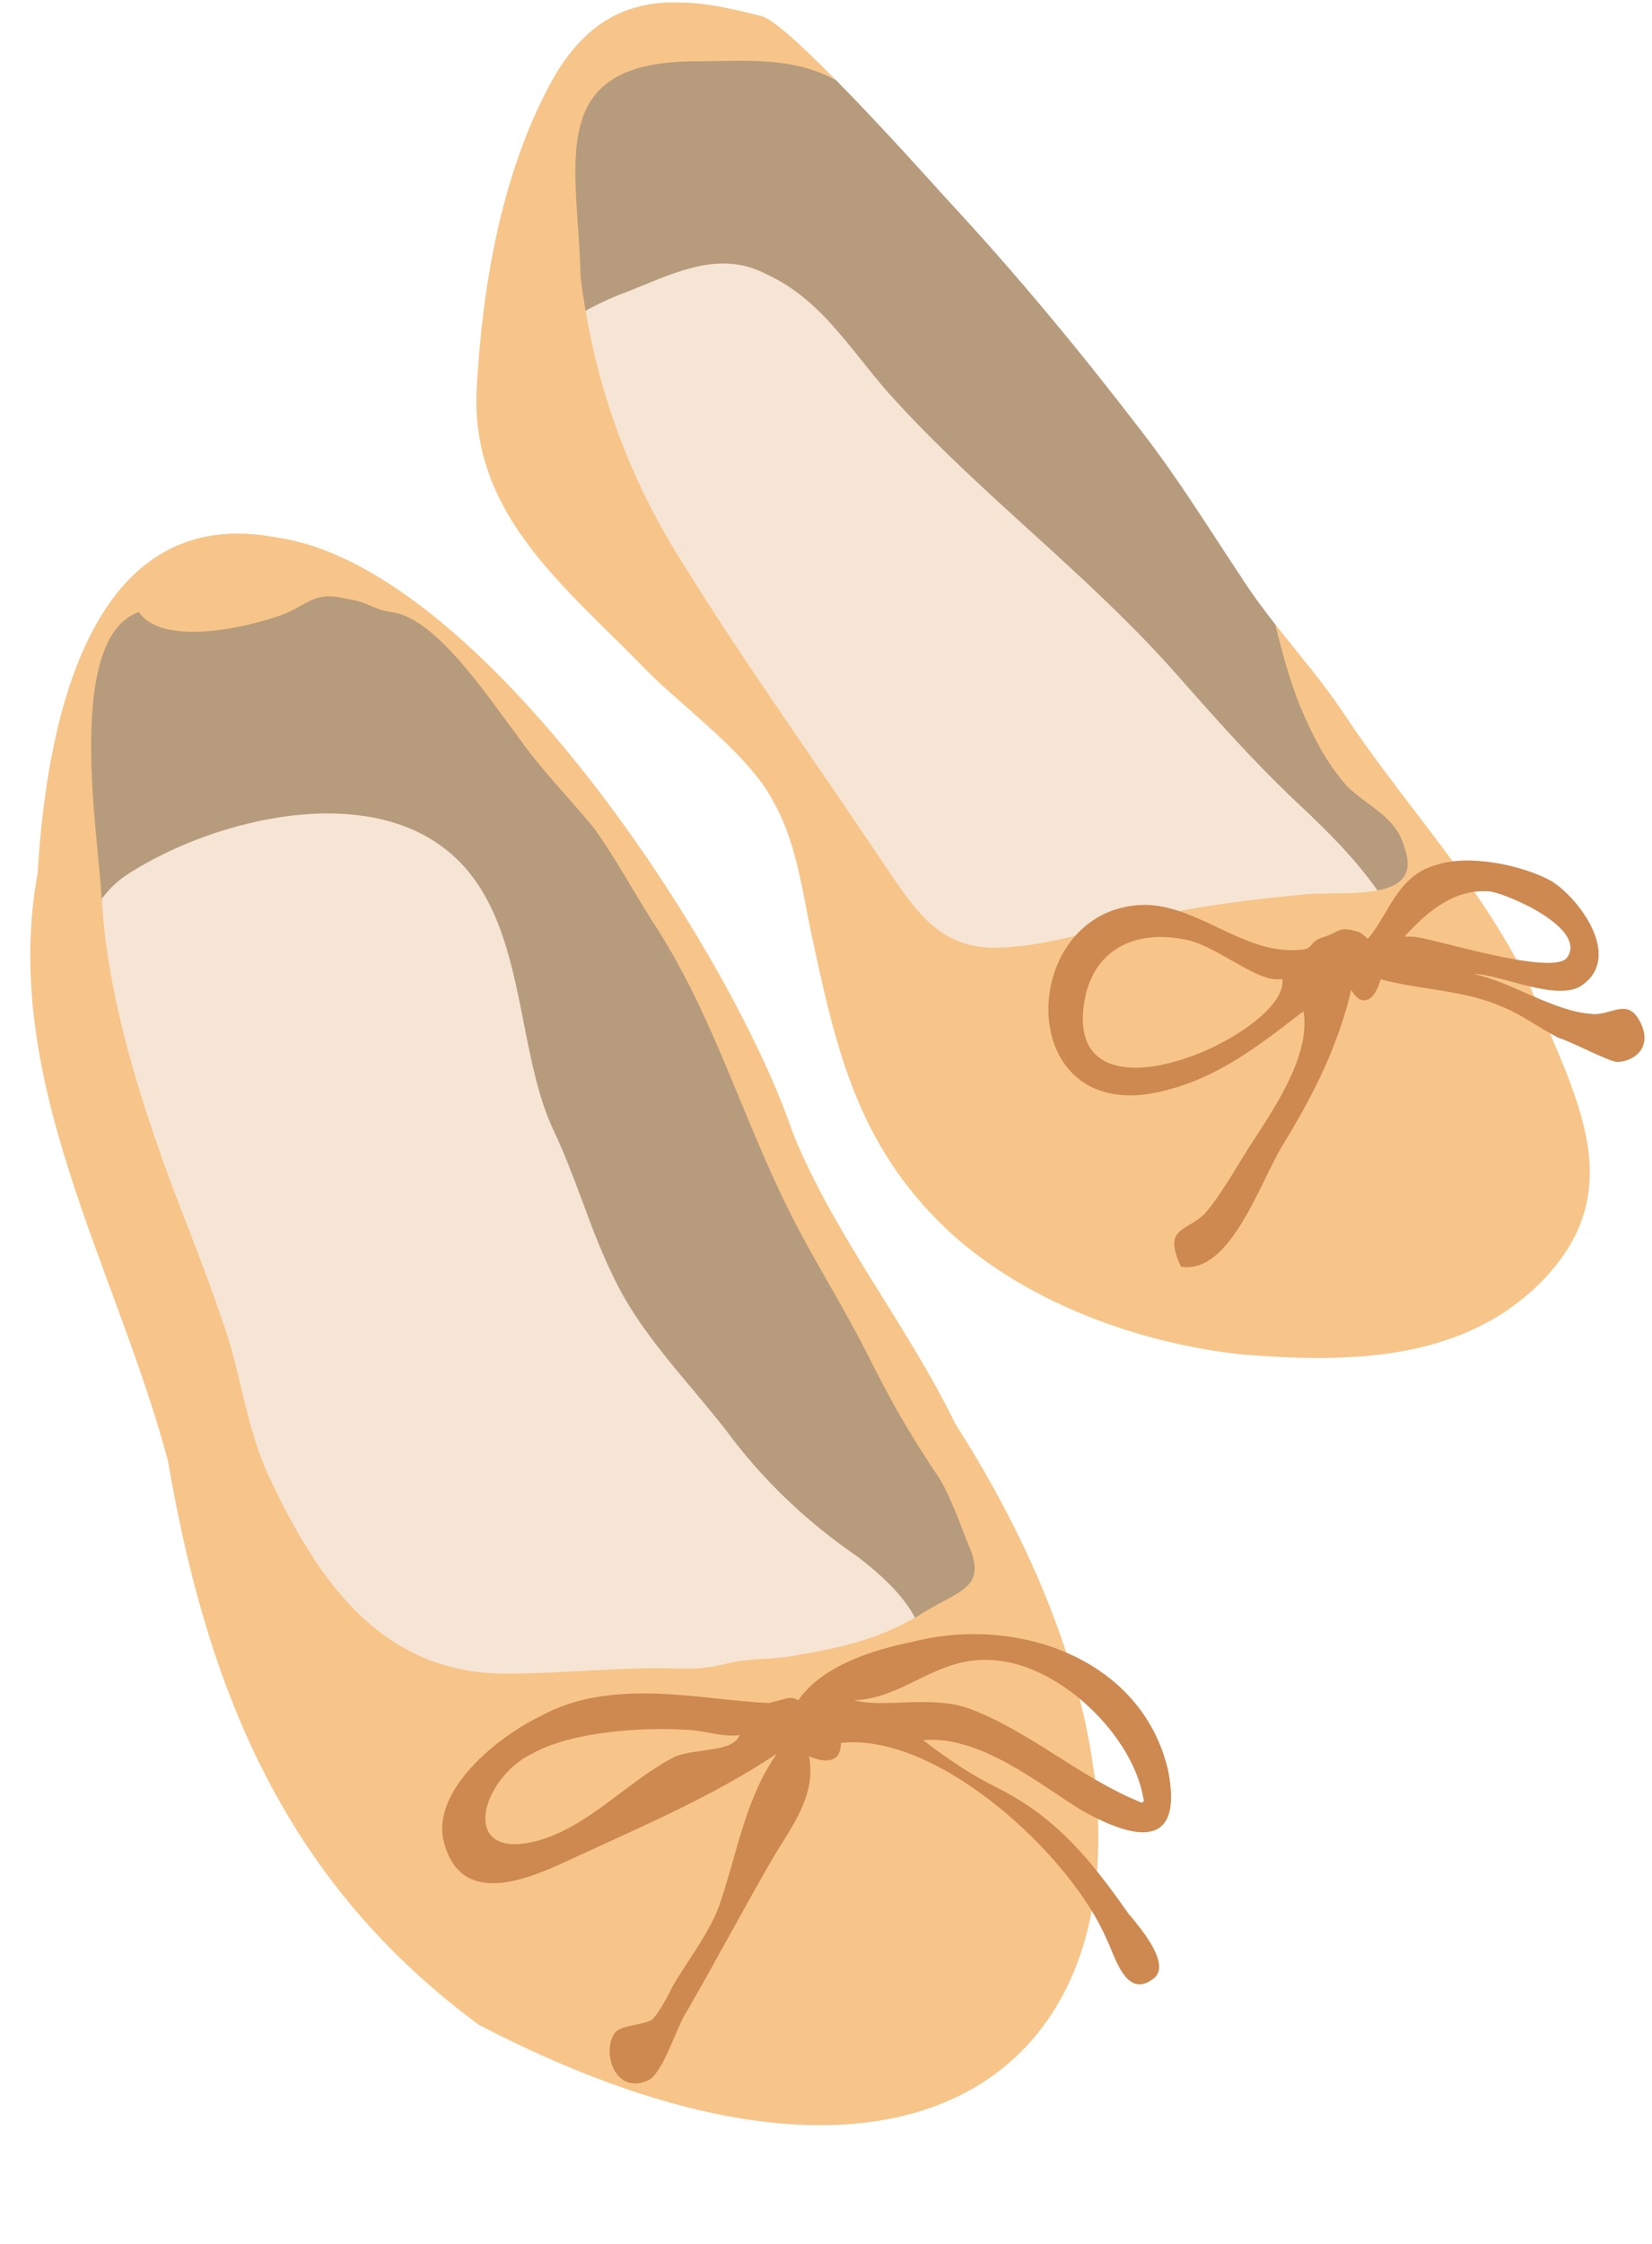 <?xml version="1.0" encoding="UTF-8"?>
<!DOCTYPE svg PUBLIC '-//W3C//DTD SVG 1.0//EN'
          'http://www.w3.org/TR/2001/REC-SVG-20010904/DTD/svg10.dtd'>
<svg height="1733.2" preserveAspectRatio="xMidYMid meet" version="1.0" viewBox="-23.4 -1.9 1276.7 1733.2" width="1276.7" xmlns="http://www.w3.org/2000/svg" xmlns:xlink="http://www.w3.org/1999/xlink" zoomAndPan="magnify"
><g id="change1_1"
  ><path d="M822.7,1372.4C822.7,1372.4,822.7,1372.4,822.7,1372.4c0.4,0,0.1-2.1-0.7-5.5 c-10.5-80.3-45.5-172.7-107.2-269.2c-37-76.1-92.5-143.9-125.3-224C541.4,731,348,435.7,190.7,413.3 c-147.6-28.6-178.4,149.1-185,259c-29.1,160.1,60.9,304.6,100.7,454.2c30.5,177.7,90.8,325.5,240.5,435.7 C672.5,1731.3,849.8,1603.2,822.7,1372.4z" fill="#f7c589"
  /></g
  ><g id="change2_1"
  ><path d="M811.4,1395.7c43.2,24.7,80.2,30.8,67.8-30.8c-20.6-86.3-117.2-119.2-197.3-98.7c-30.8,6.2-69.9,18.5-88.4,45.2 c-6.2-4.1-12.3,0-14.4,0l-8.2,2.1c-51.4-2.1-121.3-20.6-176.8,10.3c-30.8,14.4-86.3,57.6-74,98.7c14.4,51.4,69.9,24.7,100.7,10.3 c53.4-24.7,106.9-47.3,156.2-80.2c-24.7,34.9-30.8,78.1-45.2,119.2c-8.2,20.6-22.6,39.1-34.9,59.6c-4.1,8.2-10.3,20.6-16.4,26.7 c-6.2,4.1-24.7,4.1-28.8,10.3c-10.3,14.4,0,47.3,24.7,37c12.3-4.1,22.6-41.1,30.8-53.4c22.6-39.1,43.2-78.1,65.8-117.2 c14.4-24.7,34.9-49.3,28.8-80.2c14.4,6.2,24.7,4.1,24.7-10.3c76-8.2,178.8,88.4,205.5,152.1c6.2,12.3,14.4,45.2,34.9,30.8 c16.4-10.3-8.2-39.1-18.5-51.4c-28.8-41.1-55.5-74-100.7-96.6c-20.6-10.3-39.1-22.6-57.6-37C733.3,1338.2,778.5,1375.2,811.4,1395.7 z M636.7,1311.4c41.1-2,63.7-34.9,108.9-30.9c51.4,4.1,106.3,58.7,114.5,106c0.9,1.9,0.7,5.4-3.5,3c-45.2-18.5-86.3-55.5-131.5-71.9 C696.3,1307.3,659.3,1317.6,636.7,1311.4z" fill="#ce8950"
  /></g
  ><g id="change3_1"
  ><path d="M727.1,1196.3c-6.2-14.4-16.4-45.2-26.7-59.6c-20.6-30.8-34.9-55.5-53.4-92.5c-18.5-37-41.1-71.9-59.6-108.9 c-39.1-78.1-59.6-154.1-106.9-226.1c-14.4-22.6-28.8-49.3-45.2-71.9c-18.5-22.6-41.1-45.2-59.6-71.9c-20.6-26.7-61.7-90.4-96.6-94.5 c-14.4-2.1-18.5-8.2-34.9-10.3c-24.7-6.2-28.8,4.1-49.3,12.3c-28.8,10.3-92.5,24.7-111-2.1C26.2,491.4,53,645.5,55,690.7 c0.1,1.2,0.1,2.3,0.2,3.5c5.9-7.5,13.3-14.3,22.4-19.9c61.7-39.1,164.4-65.8,230.2-26.7c76,45.2,61.7,154.2,94.5,224 c18.5,39.1,28.8,78.1,47.3,115.1c20.6,43.2,57.6,80.2,86.3,117.2c28.8,39.1,63.7,71.9,102.8,98.7c16.5,12.6,34.4,29,43.3,46.1 c2.7-1.6,5.4-3.2,8.1-5C716.8,1227.2,737.4,1225.1,727.1,1196.3z" fill="#b79b7d"
  /></g
  ><g id="change4_1"
  ><path d="M683.7,1247.6c-7.5-14.5-22.2-30.2-43.8-46.7l-0.1-0.1c-40.1-27.4-74.5-60.4-102.3-98.2 c-8-10.2-16.7-20.7-25.2-30.8c-22.7-27-46.1-55-60.9-86c-9.6-19.2-16.9-38.6-24.5-59.2c-6.8-18.3-13.9-37.2-22.7-55.9 c-11.3-24.1-16.9-52.4-22.8-82.3c-10.9-55.4-22.2-112.6-72.5-142.6c-21.7-12.9-48.3-19.4-79.2-19.4c-49.5,0-108.2,17.7-153.1,46.1 c-8.9,5.6-14.8,11.4-21,19.3l-0.4,0.6l0.2,2.4c4.8,76.1,30.1,154.5,55.4,222.6c14.1,36.3,28.8,73.9,41.1,110.9 c4.4,13.8,7.8,27.9,11,41.5c5.9,24.5,12,49.9,24,73.9c22.2,46.8,44.1,79.5,69,102.9c31.8,29.8,68.3,44.2,111.6,44.2 c19.6,0,39.5-1,58.7-2.1c19.2-1,39-2.1,58.5-2.1c4.8,0,9,0.1,13.1,0.2c3.4,0.1,6.6,0.1,9.7,0.1l0,0c10.3,0,19.4-0.8,33.1-4.5 c10.1-2,18.4-2.5,26.4-3c8.1-0.5,16.6-1,27-3.1c3.6-0.7,7.1-1.3,10.7-2c26.1-4.7,52.1-11.4,77.5-25.9L683.7,1247.6L683.7,1247.6z" fill="#f6e5d5"
  /></g
  ><g id="change4_2"
  ><path d="M1043,685c-17.5-25.2-41-48.3-61.7-67.7c-33.4-31.6-58.4-59.7-87.3-92.3c-3-3.4-6.1-6.9-9.2-10.4 c-34.2-38.5-73.5-74.2-111.4-108.7c-34.8-31.7-70.9-64.5-102.4-99c-9.6-10.2-18.4-21.2-27-31.9c-20.6-25.8-41.9-52.4-74.3-67.2 c-10.8-5.7-22-8.4-34.1-8.4c-21.1,0-41.3,8.3-62.8,17c-6.5,2.6-13.1,5.4-19.9,7.8c-11,4.6-18.4,8-25.6,12.3l-0.7,0.4l0.4,2.2 c12.5,69.9,36.9,135.5,78.4,199.6c30.7,49.3,64.4,98.5,97,146c17.6,25.6,35.8,52.1,53.1,78.2c1.7,2.5,3.4,5.1,5.1,7.5 c22.4,33,41.7,61.5,84.7,61.5l0,0c2.8,0,5.7-0.1,8.6-0.4c26.2-1.4,52.8-8.4,78.5-15.1c12.8-3.4,26-6.8,39-9.6 c37.2-7.8,70.3-12,114.8-16.4c5.7-0.4,12.1-0.4,18.9-0.5c12.5-0.1,25.6-1.4,36.3-3.9l2.1-0.6L1043,685z" fill="#f6e5d5"
  /></g
  ><g id="change3_2"
  ><path d="M1064.2,653.7c-6.2-24.7-28.8-32.9-45.2-49.3c-14.4-16.4-24.7-34.9-32.9-53.4c-10.7-23.7-17.9-46.8-23.7-70.3 c-9.6-12.3-19-24.9-27.7-38.6c-24.7-37-47.3-74-76-111c-47.3-61.7-96.6-121.3-150-178.8c-11.9-13.1-51.2-57-86.3-92.6 c-35.6-18.5-71.5-20.4-113.1-20.4c-113,2.1-96.6,86.3-86.3,172.6c1.2,9.3,2.6,18.4,4.2,27.5c7.5-4.6,16.4-8.8,26.6-13.1 c39.1-14.4,76-37,115.1-16.4c45.2,20.6,67.8,63.7,100.7,98.7c65.8,71.9,148,133.6,213.8,207.6C916.3,553.2,943,584,980,619 c20.6,19.2,43.9,42.1,61.4,67.3C1059.4,683,1071.6,674.9,1064.2,653.7z" fill="#b79b7d"
  /></g
  ><g id="change1_2"
  ><path d="M1162.9,768.8c-4.4-10-9.2-19.9-14.4-29.5l0,0c0,0,0,0,0,0c-36.6-67.7-92.2-127.5-133.6-190.4 c-16-24-34.9-45.8-52.7-68.5c5.8,23.5,12.1,47.9,22.8,71.6c8.2,18.5,17.9,36.6,32.3,53c16.4,16.4,38.8,23.8,44.9,48.5 c14.4,41.1-43.2,33.1-76,35.2c-41.1,4.1-76,8.2-115.1,16.4s-78.1,22.6-117.2,24.7c-51.4,4.1-69.9-28.8-96.6-67.8 c-49.3-74-102.8-148-150-224c-45.3-70-71.7-143.7-82-225.9c-2-86.5-28.3-164.6,84.7-166.6c41.6,0,76.6-4.4,112.2,14.1 c-25.6-26-48.9-47.5-57.6-49.2c-16.4-4.1-41.1-10.3-61.7-10.3c-47.1-2-77.9,20.6-100.5,61.7c-39.1,71.9-53.4,160.3-57.5,238.4 c-4.1,96.6,69.9,152.1,131.5,215.8c30.8,30.8,80.2,65.8,98.7,102.8c18.5,32.9,22.6,76,30.8,111c18.5,86.3,37,158.3,106.9,222 c59.6,53.4,145.9,84.3,224,92.5c78.1,6.2,164.4,6.2,226.1-51.4C1238.9,920.9,1195.7,849,1162.9,768.8z" fill="#f7c589"
  /></g
  ><g id="change2_2"
  ><path d="M1245.1,789.4c-10.3-22.6-22.6-6.2-39.1-8.2c-28.8-2.1-61.7-24.7-90.4-30.8c20.6,0,65.8,22.6,84.3,8.2 c30.8-22.6-4.1-67.8-24.7-80.2c-22.6-12.3-63.7-20.6-88.4-12.3c-30.6,8.2-36.9,38.6-53.1,57.1c-2.6-2.3-6.4-5.7-8.6-5.7 c-14.4-4.1-12.3,0-24.7,4.1c-14.4,4.1-6.2,10.3-22.6,10.3c-41.1,2.1-76-34.9-117.2-34.9c-98.7,2.1-102.8,172.6,14.4,143.9 c43.2-10.3,74-34.9,108.9-61.7c6.2,34.9-24.7,78.1-43.2,106.9c-10.3,16.4-20.6,34.9-32.9,49.3c-14.4,14.4-32.9,10.3-18.5,41.1 c39,6.2,61.7-67.8,80.2-96.6c22.6-37,41.1-74,51.4-117.2c8.2,14.4,18.5,8.2,22.6-8.2c30.8,8.2,63.7,8.2,92.5,20.6 c16.4,6.2,28.8,16.4,45.2,24.7c8.2,2.1,39.1,18.5,45.2,18.5C1238.9,818.2,1253.3,807.9,1245.1,789.4z M1062.1,721.5 c18.5-20.5,39.1-37,65.8-34.9c14.4,2.1,76,28.8,59.6,51.4c-12.3,14.4-106.9-16.4-119.2-16.4L1062.1,721.5z" fill="#ce8950"
  /></g
  ><g id="change1_3"
  ><path d="M965.5,754.4c-18.5,2.1-49.3-26.7-74-30.8c-43.2-8.2-76,12.3-78.1,59.6c-2.1,86.3,160.3,10.3,154.2-28.8" fill="#f7c589"
  /></g
  ><g id="change1_4"
  ><path d="M505.1,1334.1c-34.9-2.1-88.4,2.1-117.2,18.5c-39.1,18.5-57.5,82.2,2.1,67.8c41.1-10.3,71.9-47.3,108.9-65.8 c16.4-6.2,44.3-3,49.3-16.4C535.1,1340.3,519.5,1334.1,505.1,1334.1z" fill="#f7c589"
  /></g
></svg
>
